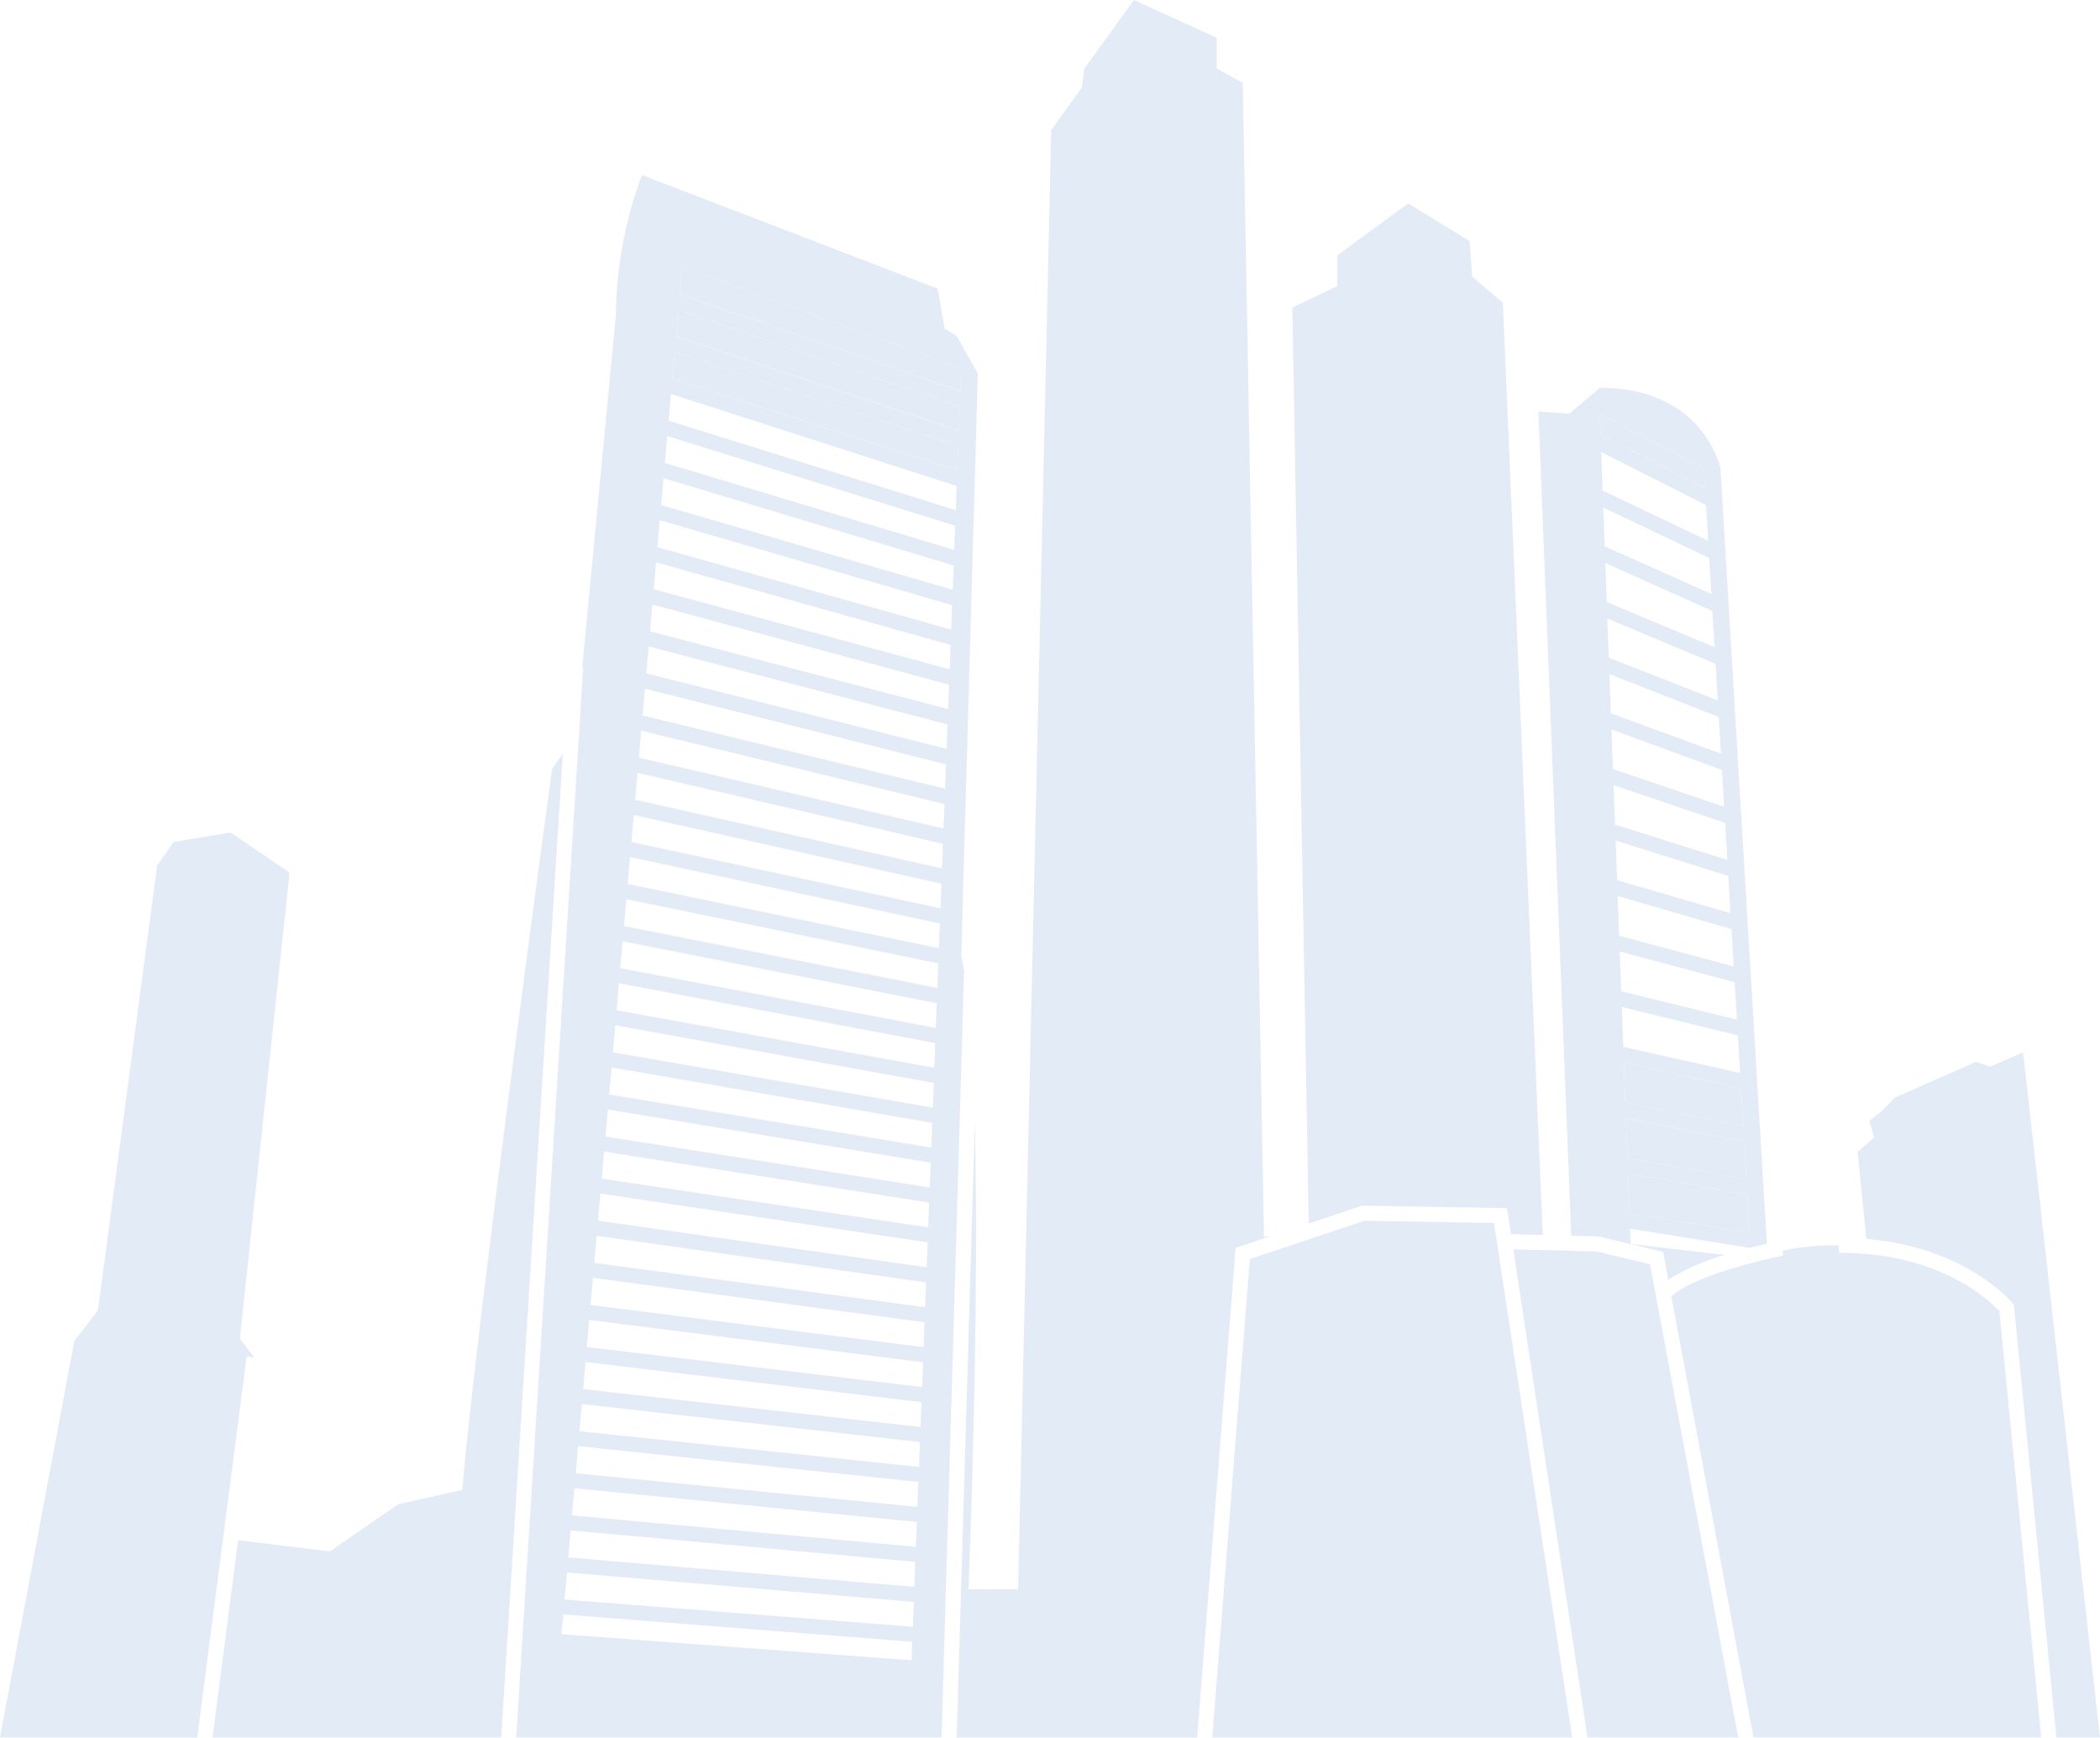 <svg xmlns="http://www.w3.org/2000/svg" width="180.965" height="149.739" viewBox="0 0 180.965 149.739">
  <g id="アイコン" transform="translate(-83.659 -105.111)" opacity="0.112" style="isolation: isolate">
    <path id="パス_459" data-name="パス 459" d="M442.224,355l10.265,1.863-.2-3.251-10.2-2.053Z" transform="translate(-218.331 -150.114)" fill="#0052aa"/>
    <path id="パス_460" data-name="パス 460" d="M442.684,367.226l10.359,1.665-.2-3.259-10.29-1.861Z" transform="translate(-218.61 -157.554)" fill="#0052aa"/>
    <path id="パス_462" data-name="パス 462" d="M441.774,342.769l10.166,2.05-.192-3.243-10.1-2.254Z" transform="translate(-218.057 -142.662)" fill="#0052aa"/>
    <path id="パス_463" data-name="パス 463" d="M256.524,190.816l-24.439-8.135-.2,2.3,24.56,7.907Z" transform="translate(-90.287 -47.249)" fill="#0052aa"/>
    <path id="パス_464" data-name="パス 464" d="M445.423,202.725l-.1-1.682-8.968-4.686.069,1.8Z" transform="translate(-214.832 -55.579)" fill="#0052aa"/>
    <path id="パス_465" data-name="パス 465" d="M257.153,181.749,232.9,173.4l-.2,2.3,24.373,8.113Z" transform="translate(-90.784 -41.596)" fill="#0052aa"/>
    <path id="パス_466" data-name="パス 466" d="M257.778,172.745l-24.048-8.732-.206,2.336,24.183,8.32Z" transform="translate(-91.285 -35.878)" fill="#0052aa"/>
    <path id="パス_467" data-name="パス 467" d="M160.689,271.26l-.921,1.292s-6.522,47.685-7.745,62.152l-5.5,1.225L140.612,340l-7.907-.962-2.2,17.013h24.876Z" transform="translate(-28.532 -101.204)" fill="#0052aa"/>
    <path id="パス_468" data-name="パス 468" d="M427.978,263.738l5.574,1.333.445,2.4a18.979,18.979,0,0,1,4.862-2.136l-8.114-.951-.049-1.319,10.312,1.657c.569-.138,1.064-.261,1.484-.357l-4-66.827s-1.429-6.932-10.394-6.932l-2.649,2.246-2.649-.206,2.833,71.024Zm13.03-.322-10.359-1.665-.129-3.455,10.29,1.861Zm-.275-4.59-10.265-1.863-.126-3.441,10.2,2.053Zm-.275-4.59-10.166-2.05-.126-3.447,10.1,2.254Zm-.275-4.59L430.116,247.4l-.126-3.435,10,2.446Zm-.275-4.59-9.969-2.446-.126-3.424,9.9,2.646Zm-.275-4.59-9.873-2.639-.126-3.424,9.806,2.853Zm-.275-4.584-9.773-2.845-.126-3.416,9.707,3.059Zm-.272-4.59-9.68-3.045-.126-3.4,9.614,3.263Zm-.278-4.584-9.578-3.249-.129-3.4,9.518,3.479Zm-.272-4.582-9.485-3.463-.126-3.381,9.421,3.691Zm-.278-4.582-9.386-3.677-.124-3.375,9.323,3.91Zm-.272-4.584-9.293-3.889-.124-3.361,9.226,4.131Zm-.275-4.584-9.194-4.107-.126-3.342,9.135,4.35Zm-.272-4.582-9.1-4.329-.124-3.326,9.036,4.584Zm-.377-6.253.1,1.682-9-4.568-.069-1.8Z" transform="translate(-206.575 -52.08)" fill="#0052aa"/>
    <path id="パス_469" data-name="パス 469" d="M104.915,333.789l.64.082-1.223-1.627,4.279-40.154-5.093-3.463-4.892.817L97.2,291.477,92.1,329.8l-2.036,2.644-6.409,34.19h17Z" transform="translate(0 -111.783)" fill="#0052aa"/>
    <path id="パス_470" data-name="パス 470" d="M480.4,385.315c-.121-.129-.333-.341-.654-.624-1.619-1.443-5.785-4.383-12.975-4.383h-.184l-.033-.646a19.621,19.621,0,0,0-4.843.467l.077.4h.005c-.008,0-1.938.385-4.136,1.044-2.19.632-4.664,1.61-5.518,2.495l7.074,38.011h24.793Z" transform="translate(-224.448 -167.233)" fill="#0052aa"/>
    <path id="パス_471" data-name="パス 471" d="M375.192,374.419l-11.161-.192-9.883,3.3-3.238,41.248h31.021Z" transform="translate(-162.787 -163.923)" fill="#0052aa"/>
    <path id="パス_472" data-name="パス 472" d="M318.6,212.64l3.012-1-.569.061-1.833-99.459-2.242-1.221v-2.654l-7.132-3.255-4.282,5.909-.2,1.627-2.649,3.669-2.853,125.747h-4.277s.976-23.417.547-40.231l-1.561,53.017H315.28Z" transform="translate(-128.46 0)" fill="#0052aa"/>
    <path id="パス_473" data-name="パス 473" d="M429.061,381.817l-4.617-1.107-7.173-.184,6.4,42.084h12.986Z" transform="translate(-203.209 -167.76)" fill="#0052aa"/>
    <path id="パス_474" data-name="パス 474" d="M374.586,236.306l12.483.214.341,2.246,2.743.069-3.441-80.341-2.65-2.242-.206-3.056-5.3-3.265-6.113,4.488v2.646l-3.872,1.841,1.41,78.934Z" transform="translate(-173.546 -27.3)" fill="#0052aa"/>
    <path id="パス_475" data-name="パス 475" d="M236.063,212.265c-.077-.481-.157-.926-.247-1.319l1.429-50.139-1.836-3.263-1.017-.612-.616-3.455L208.3,143.692a35.523,35.523,0,0,0-2.243,12.024l-2.905,30.4.085.005-5.774,92.231h36.655Zm-24.3-60.629,24.049,8.732-.072,1.924-24.183-8.32Zm-.324,3.669,24.249,8.35-.08,2.067-24.373-8.114Zm-.322,3.628,24.439,8.135-.08,2.075-24.56-7.908Zm-.316,3.628,24.62,7.929-.077,2.081L210.6,164.863Zm-.321,3.628,24.812,7.723-.08,2.089-24.936-7.5Zm-.319,3.628,25,7.525-.08,2.089-25.126-7.3Zm-.322,3.622,25.189,7.322-.08,2.1-25.316-7.1Zm-.319,3.634,25.376,7.112-.08,2.1-25.5-6.9ZM209.2,180.7l25.565,6.912-.079,2.1L209,183.014Zm-.319,3.622,25.755,6.717-.082,2.1-25.876-6.5Zm-.322,3.634,25.943,6.519-.08,2.1-26.066-6.31Zm-.319,3.622,26.129,6.321-.08,2.108L208.04,193.9Zm-.322,3.628,26.319,6.121-.082,2.116-26.44-5.917Zm23.614,76.472-30.164-2.246.151-1.7,30.073,2.356Zm.113-2.886-30.01-2.347.206-2.331,29.886,2.534Zm.132-3.441-29.82-2.534.2-2.33,29.7,2.715Zm.132-3.45-29.636-2.707.209-2.336,29.509,2.9Zm.132-3.443L202.6,255.565l.2-2.336,29.326,3.084Zm.132-3.441-29.259-3.078.206-2.336,29.136,3.271Zm.135-3.441-29.073-3.265.206-2.33,28.949,3.457Zm.129-3.444-28.88-3.449.2-2.33L232.523,246Zm.135-3.435-28.7-3.636.209-2.336,28.572,3.828Zm.132-3.444-28.509-3.82.2-2.336,28.385,4.021Zm.132-3.441L204.517,233.8l.206-2.336,28.2,4.205Zm.132-3.441-28.133-4.194.206-2.328,28.009,4.39Zm.135-3.435-27.948-4.386.206-2.328,27.822,4.582Zm.132-3.435-27.759-4.578.206-2.328,27.632,4.774Zm.132-3.444L205.8,219.293l.2-2.328,27.445,4.967Zm.129-3.435-27.379-4.955.2-2.328,27.259,5.159Zm.132-3.435-27.193-5.147.2-2.32,27.072,5.343Zm.134-3.444-27.006-5.332.2-2.32,26.885,5.536Zm.132-3.427-26.819-5.532.2-2.32,26.7,5.728Zm-26.5-9.152.206-2.328,26.508,5.928-.082,2.116Z" transform="translate(-69.323 -23.5)" fill="#0052aa"/>
    <path id="パス_476" data-name="パス 476" d="M507.451,337.122l-2.853,1.223-1.223-.407-6.929,3.051-1.119,1.121-1.124.921.41,1.429-1.426,1.223.75,7.509c8.578.715,12.533,5.45,12.59,5.533l.127.145,3.661,37.3h3.76Z" transform="translate(-249.451 -141.322)" fill="#0052aa"/>
  </g>
</svg>
